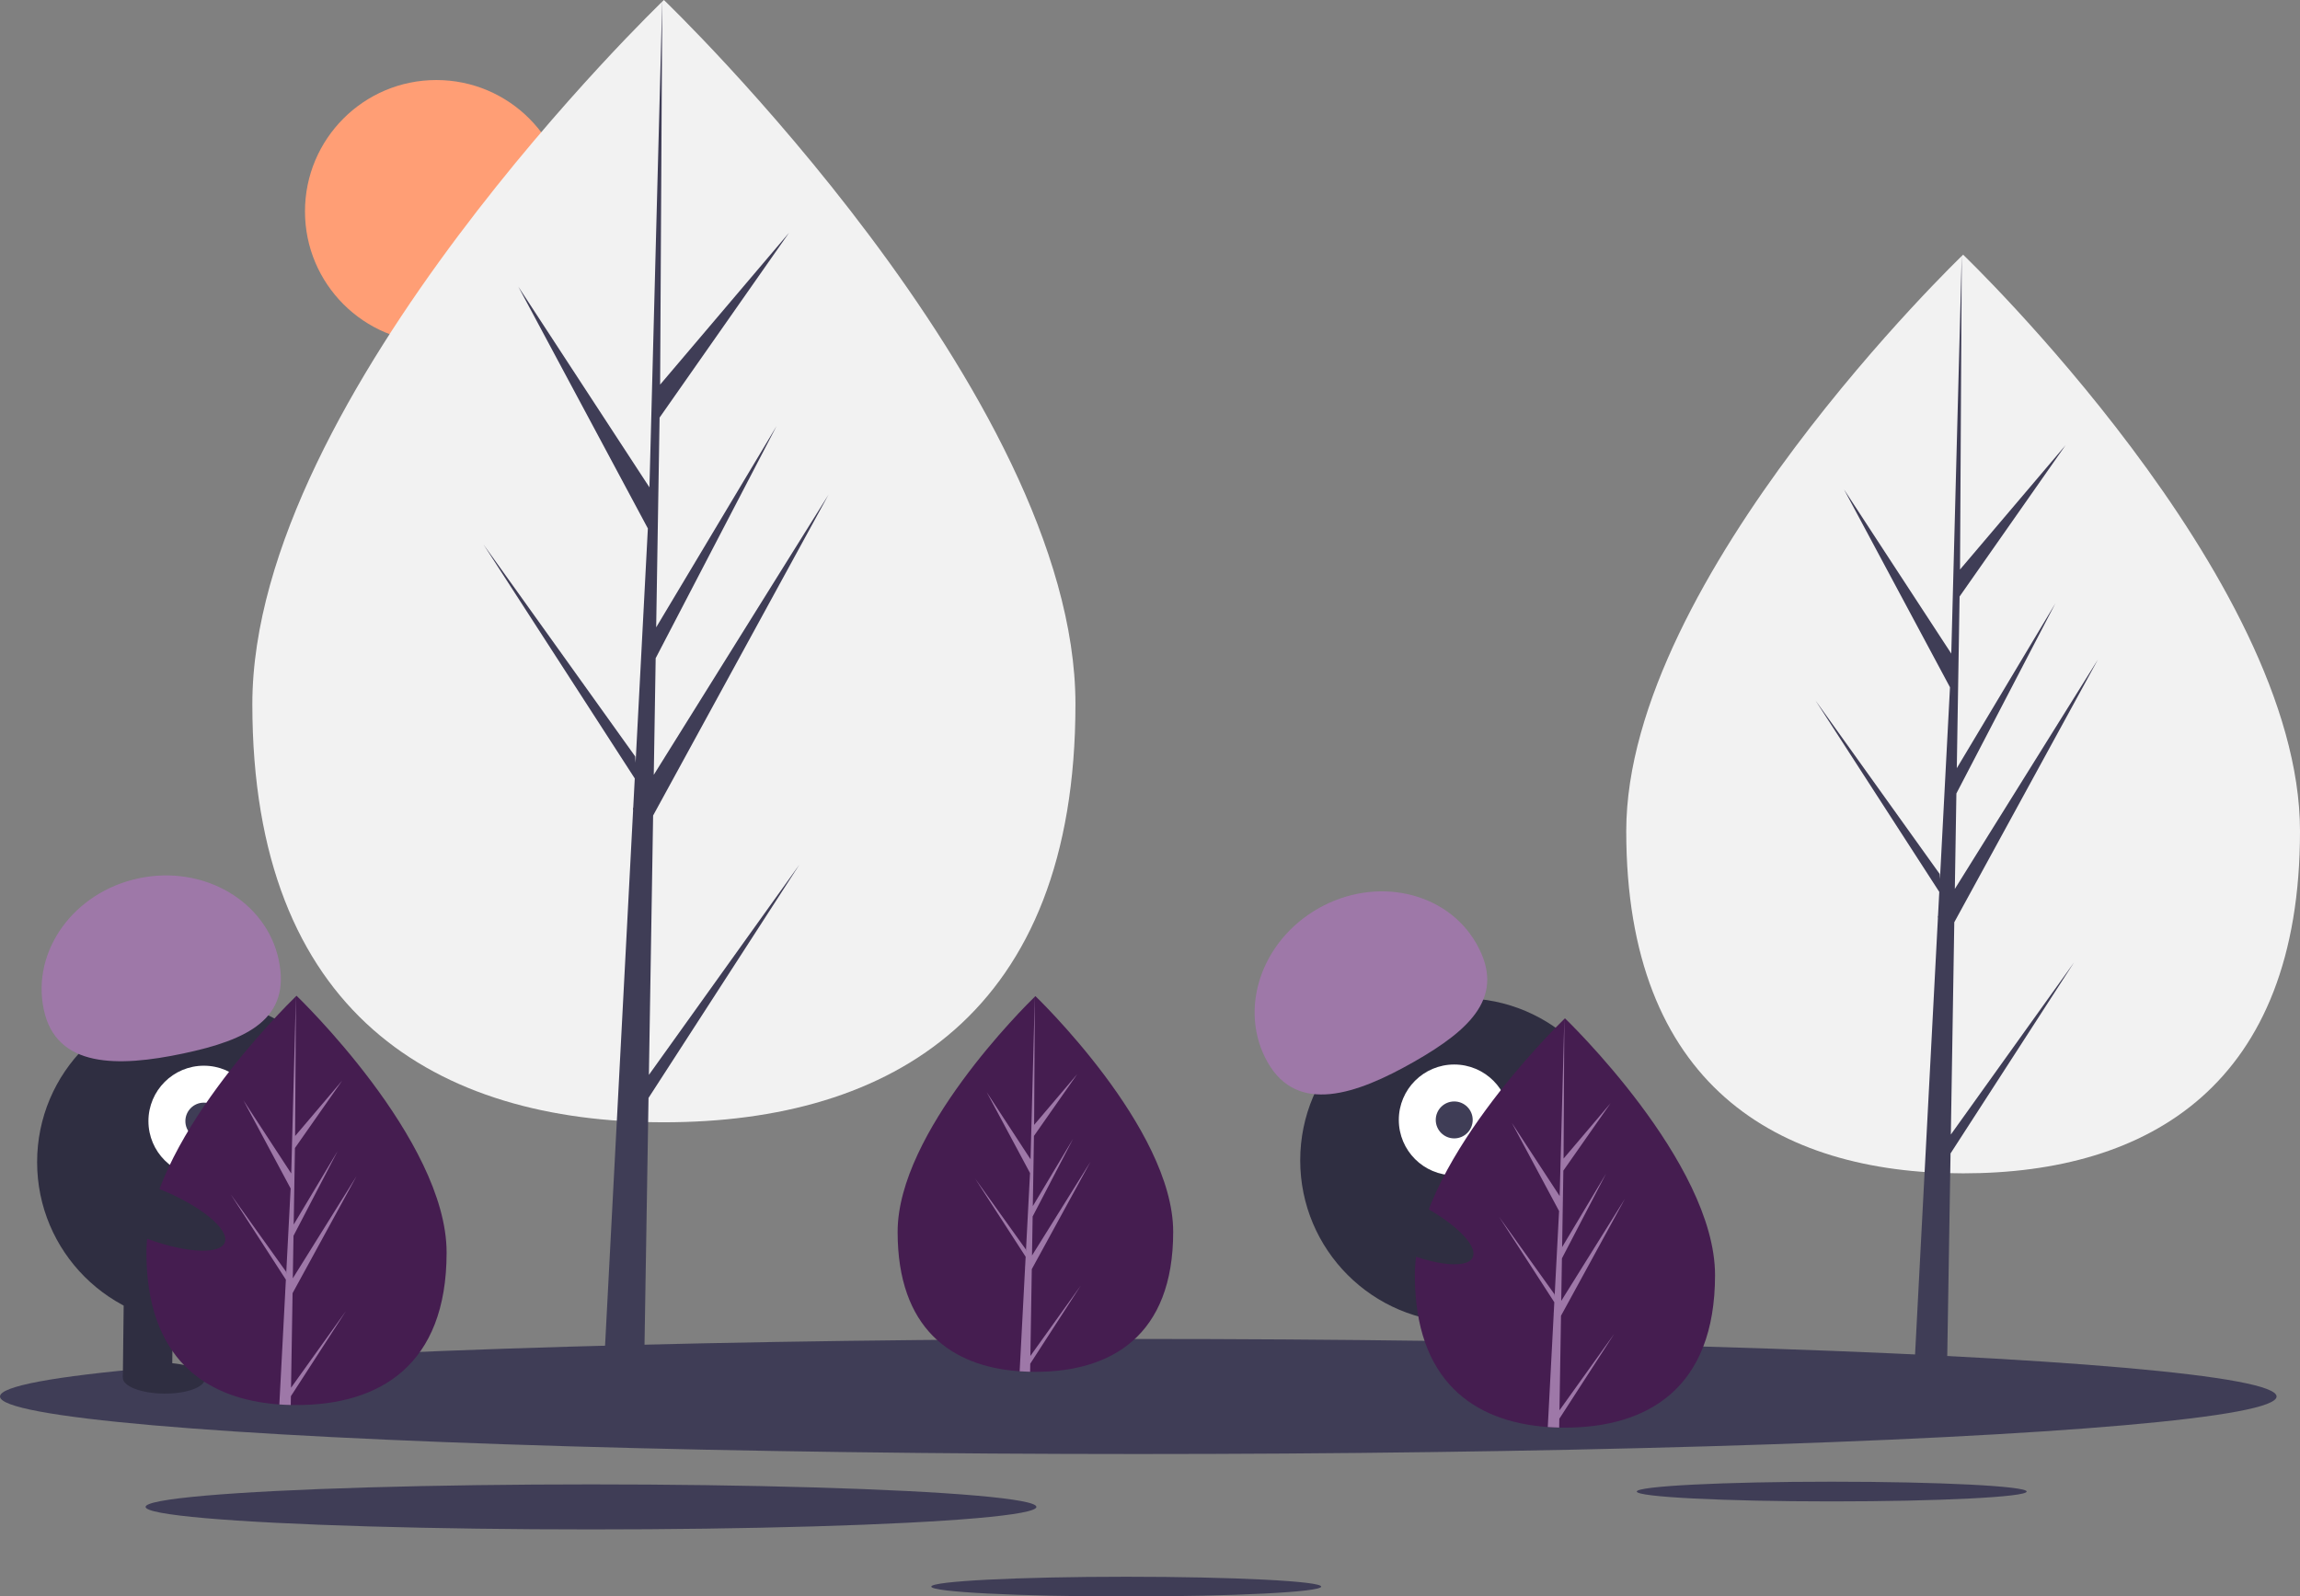 <svg xmlns="http://www.w3.org/2000/svg" width="1120.596" height="777.916" viewBox="0 0 1120.596 777.916">
  <rect x="0" y="0" width="1120.596" height="777.916" fill="#808080" stroke="none"/>
  <g id="Group_28" data-name="Group 28" transform="translate(-261.047 -89.706)">
    <circle id="Ellipse_378" data-name="Ellipse 378" cx="64" cy="64" r="64" transform="translate(409.639 128.706)" fill="#ff9e75"/>
    <path id="Path_59" data-name="Path 59" d="M563.68,404.164c0,151.011-89.774,203.739-200.516,203.739S162.649,555.175,162.649,404.164,363.165,61.042,363.165,61.042,563.68,253.152,563.68,404.164Z" transform="translate(221.343 28.664)" fill="#f2f2f2"/>
    <path id="Path_60" data-name="Path 60" d="M316.156,523.761l2.054-126.383,85.464-156.354L318.532,377.552l.923-56.827,58.9-113.12L319.7,305.687h0l1.66-102.206,63.074-90.058-62.812,73.986L322.658,0l-6.52,248.1.536-10.235L252.547,139.7l63.1,117.8-5.975,114.146-.178-3.029-73.928-103.3,73.7,114-.747,14.275-.134.215.061,1.172-15.159,289.6h20.254l2.43-149.584L389.5,421.285Z" transform="translate(261.047 89.706)" fill="#3f3d56"/>
    <path id="Path_61" data-name="Path 61" d="M1160.3,466.014c0,123.61-73.484,166.77-164.132,166.77s-164.132-43.16-164.132-166.77S996.165,185.152,996.165,185.152,1160.3,342.4,1160.3,466.014Z" transform="translate(221.343 28.664)" fill="#f2f2f2"/>
    <path id="Path_62" data-name="Path 62" d="M950.482,552.833l1.68-103.45L1022.12,321.4,952.426,433.154l.756-46.515,48.218-92.6-48.018,80.285h0l1.359-83.66,51.629-73.717-51.416,60.562.85-153.4-5.337,203.078.439-8.377-52.492-80.347,51.65,96.429-4.891,93.434-.146-2.48-60.513-84.553,60.33,93.314-.612,11.685-.109.176.05.959-12.409,237.05h16.579l1.989-122.441,60.178-93.085Z" transform="translate(261.047 89.706)" fill="#3f3d56"/>
    <ellipse id="Ellipse_379" data-name="Ellipse 379" cx="554.592" cy="28.034" rx="554.592" ry="28.034" transform="translate(261.047 742.151)" fill="#3f3d56"/>
    <ellipse id="Ellipse_380" data-name="Ellipse 380" cx="94.989" cy="4.802" rx="94.989" ry="4.802" transform="translate(1058.503 811.702)" fill="#3f3d56"/>
    <ellipse id="Ellipse_381" data-name="Ellipse 381" cx="94.989" cy="4.802" rx="94.989" ry="4.802" transform="translate(714.778 858.019)" fill="#3f3d56"/>
    <ellipse id="Ellipse_382" data-name="Ellipse 382" cx="217.014" cy="10.97" rx="217.014" ry="10.97" transform="translate(331.977 813.015)" fill="#3f3d56"/>
    <circle id="Ellipse_383" data-name="Ellipse 383" cx="79" cy="79" r="79" transform="translate(279.13 576.976)" fill="#2f2e41"/>
    <rect id="Rectangle_7" data-name="Rectangle 7" width="24" height="43" transform="translate(321.404 717.547) rotate(0.675)" fill="#2f2e41"/>
    <rect id="Rectangle_8" data-name="Rectangle 8" width="24" height="43" transform="translate(369.4 718.112) rotate(0.675)" fill="#2f2e41"/>
    <ellipse id="Ellipse_384" data-name="Ellipse 384" cx="7.5" cy="20" rx="7.5" ry="20" transform="translate(320.801 768.542) rotate(-89.325)" fill="#2f2e41"/>
    <ellipse id="Ellipse_385" data-name="Ellipse 385" cx="7.5" cy="20" rx="7.5" ry="20" transform="translate(368.809 768.108) rotate(-89.325)" fill="#2f2e41"/>
    <circle id="Ellipse_386" data-name="Ellipse 386" cx="27" cy="27" r="27" transform="translate(333.366 609.001)" fill="#fff"/>
    <circle id="Ellipse_387" data-name="Ellipse 387" cx="9" cy="9" r="9" transform="translate(351.366 627.001)" fill="#3f3d56"/>
    <path id="Path_63" data-name="Path 63" d="M61.026,552.946c-6.042-28.641,14.688-57.265,46.3-63.934s62.138,11.143,68.18,39.784-14.978,38.93-46.591,45.6S67.068,581.587,61.026,552.946Z" transform="translate(221.343 28.664)" fill="#9e78a8"/>
    <path id="Path_64" data-name="Path 64" d="M257.3,671.384c0,55.076-32.74,74.306-73.13,74.306q-1.4,0-2.8-.031c-1.871-.04-3.725-.129-5.556-.254-36.451-2.58-64.771-22.8-64.771-74.021,0-53.008,67.739-119.9,72.827-124.846l.009-.009c.2-.192.294-.285.294-.285S257.3,616.308,257.3,671.384Z" transform="translate(221.343 28.664)" fill="#451d50"/>
    <path id="Path_65" data-name="Path 65" d="M181.5,737.265l26.747-37.374-26.814,41.477-.071,4.291c-1.871-.04-3.725-.129-5.556-.254l2.883-55.1-.022-.428.049-.08.272-5.2-26.881-41.58,26.965,37.677.062,1.1,2.179-41.633L158.3,597.194,181.6,632.852l2.268-86.314.009-.294v.285l-.379,68.064L206.4,587.61l-23,32.847-.606,37.276,21.391-35.774L182.7,663.217l-.339,20.723,31.056-49.792L182.25,691.172Z" transform="translate(221.343 28.664)" fill="#9e78a8"/>
    <circle id="Ellipse_388" data-name="Ellipse 388" cx="79" cy="79" r="79" transform="translate(894.532 576.121)" fill="#2f2e41"/>
    <rect id="Rectangle_9" data-name="Rectangle 9" width="24" height="43" transform="matrix(0.956, -0.294, 0.294, 0.956, 957.332, 724.966)" fill="#2f2e41"/>
    <rect id="Rectangle_10" data-name="Rectangle 10" width="24" height="43" transform="matrix(0.956, -0.294, 0.294, 0.956, 1003.214, 710.866)" fill="#2f2e41"/>
    <ellipse id="Ellipse_389" data-name="Ellipse 389" cx="20" cy="7.5" rx="20" ry="7.5" transform="matrix(0.956, -0.294, 0.294, 0.956, 967.908, 759.378)" fill="#2f2e41"/>
    <ellipse id="Ellipse_390" data-name="Ellipse 390" cx="20" cy="7.5" rx="20" ry="7.5" transform="matrix(0.956, -0.294, 0.294, 0.956, 1013.496, 744.321)" fill="#2f2e41"/>
    <circle id="Ellipse_391" data-name="Ellipse 391" cx="27" cy="27" r="27" transform="translate(942.569 608.416)" fill="#fff"/>
    <circle id="Ellipse_392" data-name="Ellipse 392" cx="9" cy="9" r="9" transform="translate(960.569 626.416)" fill="#3f3d56"/>
    <path id="Path_66" data-name="Path 66" d="M657.355,578.743c-14.49-25.433-3.478-59.016,24.594-75.009s62.576-8.341,77.065,17.093-2.391,41.643-30.463,57.637S671.845,604.176,657.355,578.743Z" transform="translate(221.343 28.664)" fill="#9e78a8"/>
    <path id="Path_67" data-name="Path 67" d="M611.3,661.3c0,50.557-30.054,68.21-67.13,68.21q-1.288,0-2.573-.029c-1.718-.037-3.419-.119-5.1-.233-33.461-2.368-59.457-20.929-59.457-67.948,0-48.659,62.181-110.059,66.852-114.6l.008-.008c.18-.176.27-.262.27-.262S611.3,610.742,611.3,661.3Z" transform="translate(221.343 28.664)" fill="#451d50"/>
    <path id="Path_68" data-name="Path 68" d="M541.72,721.774l24.552-34.307-24.614,38.074-.065,3.939c-1.718-.037-3.419-.119-5.1-.233l2.646-50.582-.02-.393.045-.074.25-4.777-24.675-38.168,24.753,34.586.057,1.014,2-38.217L520.423,593.2l21.383,32.733,2.082-79.232.008-.27v.262l-.348,62.48L564.579,584.4l-21.117,30.152-.556,34.217,19.636-32.839L542.825,653.8l-.311,19.023,28.508-45.706-28.614,52.344Z" transform="translate(221.343 28.664)" fill="#9e78a8"/>
    <path id="Path_69" data-name="Path 69" d="M875.3,682.384c0,55.076-32.74,74.306-73.13,74.306q-1.4,0-2.8-.031c-1.871-.04-3.725-.129-5.556-.254-36.451-2.58-64.771-22.8-64.771-74.021,0-53.008,67.739-119.9,72.827-124.846l.009-.009c.2-.192.294-.285.294-.285S875.3,627.308,875.3,682.384Z" transform="translate(221.343 28.664)" fill="#451d50"/>
    <path id="Path_70" data-name="Path 70" d="M799.5,748.265l26.747-37.374-26.814,41.477-.071,4.291c-1.871-.04-3.725-.129-5.556-.254l2.883-55.1-.022-.428.049-.08.272-5.2-26.881-41.58,26.965,37.677.062,1.1,2.179-41.633L776.3,608.194,799.6,643.852l2.268-86.314.009-.294v.285l-.379,68.064L824.4,598.61l-23,32.847-.606,37.276,21.391-35.775L800.7,674.217l-.339,20.723,31.056-49.792L800.25,702.172Z" transform="translate(221.343 28.664)" fill="#9e78a8"/>
    <ellipse id="Ellipse_393" data-name="Ellipse 393" cx="12.4" cy="39.5" rx="12.4" ry="39.5" transform="translate(901.858 679.762) rotate(-64.626)" fill="#2f2e41"/>
    <ellipse id="Ellipse_394" data-name="Ellipse 394" cx="12.4" cy="39.5" rx="12.4" ry="39.5" transform="translate(292.584 677.298) rotate(-68.159)" fill="#2f2e41"/>
  </g>
</svg>
